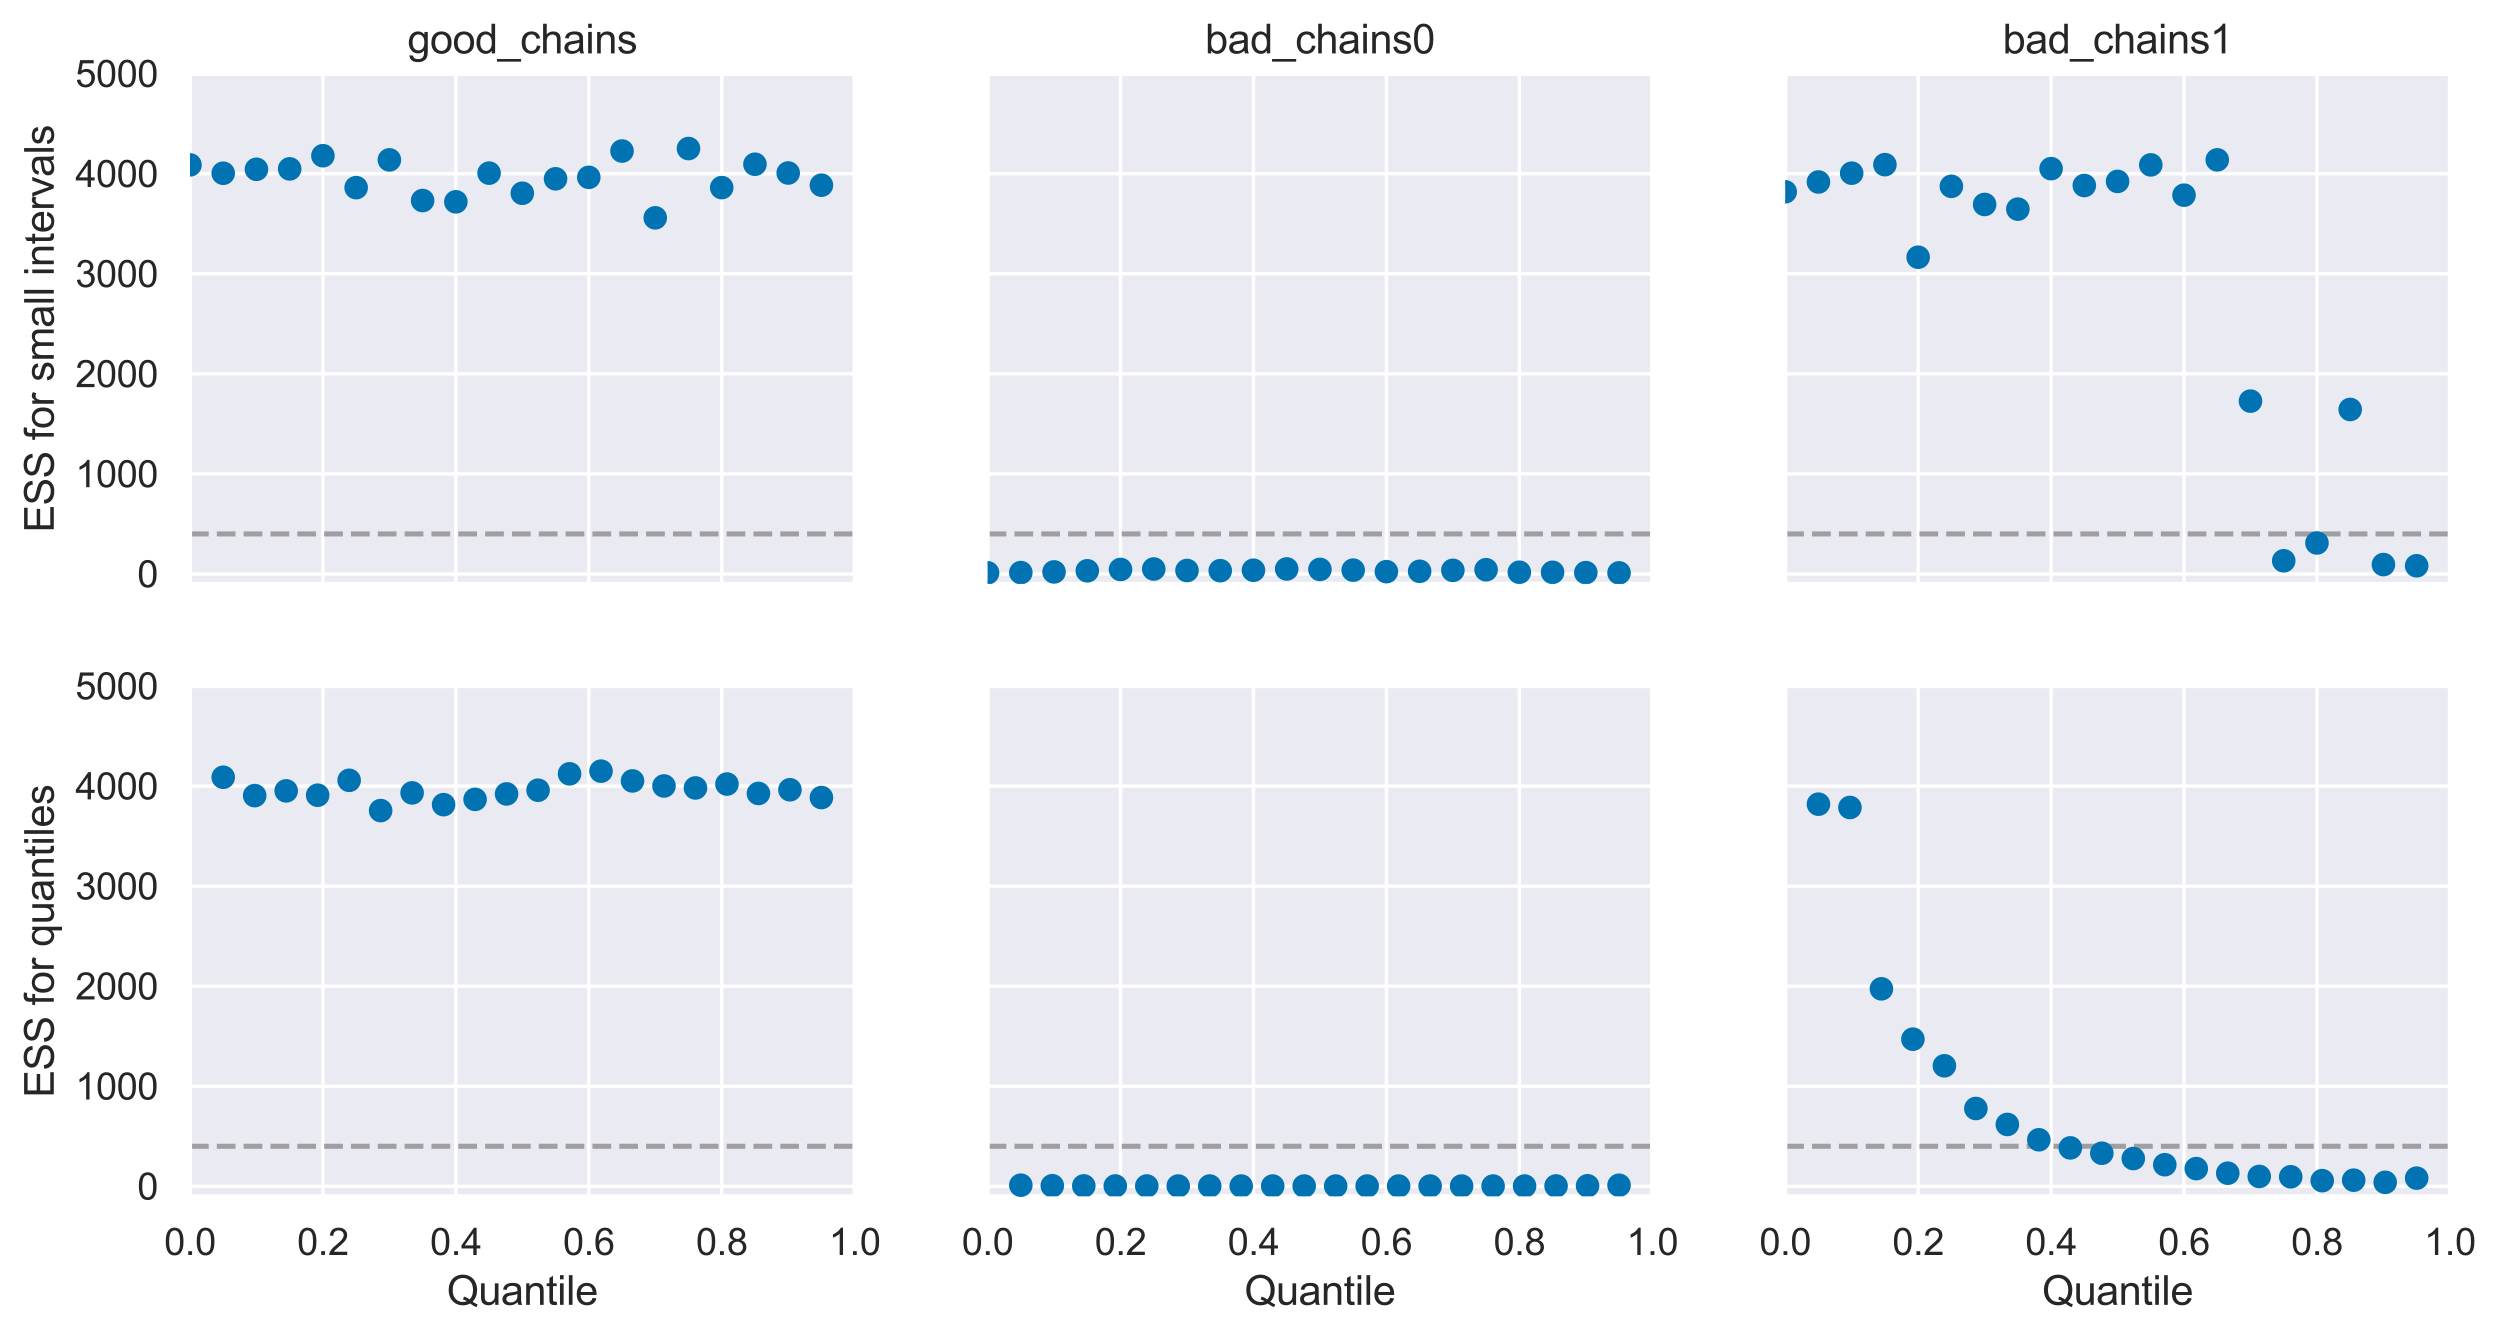<?xml version="1.0" encoding="utf-8" standalone="no"?>
<!DOCTYPE svg PUBLIC "-//W3C//DTD SVG 1.1//EN"
  "http://www.w3.org/Graphics/SVG/1.1/DTD/svg11.dtd">
<svg xmlns:xlink="http://www.w3.org/1999/xlink" width="740.734pt" height="396.199pt" viewBox="0 0 740.734 396.199" xmlns="http://www.w3.org/2000/svg" version="1.1">
 <defs>
  <style type="text/css">*{stroke-linejoin: round; stroke-linecap: butt}</style>
 </defs>
 <g id="figure_1">
  <g id="patch_1">
   <path d="M 0 396.199 
L 740.734 396.199 
L 740.734 0 
L 0 0 
z
" style="fill: #ffffff"/>
  </g>
  <g id="axes_1">
   <g id="patch_2">
    <path d="M 56.289 173.025 
L 253.23 173.025 
L 253.23 21.825 
L 56.289 21.825 
z
" style="fill: #eaeaf2"/>
   </g>
   <g id="matplotlib.axis_1">
    <g id="xtick_1">
     <g id="line2d_1">
      <path d="M 56.289 173.025 
L 56.289 21.825 
" clip-path="url(#pee6f003358)" style="fill: none; stroke: #ffffff; stroke-linecap: round"/>
     </g>
    </g>
    <g id="xtick_2">
     <g id="line2d_2">
      <path d="M 95.677 173.025 
L 95.677 21.825 
" clip-path="url(#pee6f003358)" style="fill: none; stroke: #ffffff; stroke-linecap: round"/>
     </g>
    </g>
    <g id="xtick_3">
     <g id="line2d_3">
      <path d="M 135.065 173.025 
L 135.065 21.825 
" clip-path="url(#pee6f003358)" style="fill: none; stroke: #ffffff; stroke-linecap: round"/>
     </g>
    </g>
    <g id="xtick_4">
     <g id="line2d_4">
      <path d="M 174.453 173.025 
L 174.453 21.825 
" clip-path="url(#pee6f003358)" style="fill: none; stroke: #ffffff; stroke-linecap: round"/>
     </g>
    </g>
    <g id="xtick_5">
     <g id="line2d_5">
      <path d="M 213.842 173.025 
L 213.842 21.825 
" clip-path="url(#pee6f003358)" style="fill: none; stroke: #ffffff; stroke-linecap: round"/>
     </g>
    </g>
    <g id="xtick_6">
     <g id="line2d_6">
      <path d="M 253.23 173.025 
L 253.23 21.825 
" clip-path="url(#pee6f003358)" style="fill: none; stroke: #ffffff; stroke-linecap: round"/>
     </g>
    </g>
   </g>
   <g id="matplotlib.axis_2">
    <g id="ytick_1">
     <g id="line2d_7">
      <path d="M 56.289 170.06 
L 253.23 170.06 
" clip-path="url(#pee6f003358)" style="fill: none; stroke: #ffffff; stroke-linecap: round"/>
     </g>
     <g id="text_1">
      <!-- 0 -->
      <g style="fill: #262626" transform="translate(40.672 173.997) scale(0.11 -0.11)">
       <defs>
        <path id="ArialMT-30" d="M 266 2259 
Q 266 3072 433 3567 
Q 600 4063 929 4331 
Q 1259 4600 1759 4600 
Q 2128 4600 2406 4451 
Q 2684 4303 2865 4023 
Q 3047 3744 3150 3342 
Q 3253 2941 3253 2259 
Q 3253 1453 3087 958 
Q 2922 463 2592 192 
Q 2263 -78 1759 -78 
Q 1097 -78 719 397 
Q 266 969 266 2259 
z
M 844 2259 
Q 844 1131 1108 757 
Q 1372 384 1759 384 
Q 2147 384 2411 759 
Q 2675 1134 2675 2259 
Q 2675 3391 2411 3762 
Q 2147 4134 1753 4134 
Q 1366 4134 1134 3806 
Q 844 3388 844 2259 
z
" transform="scale(0.016)"/>
       </defs>
       <use xlink:href="#ArialMT-30"/>
      </g>
     </g>
    </g>
    <g id="ytick_2">
     <g id="line2d_8">
      <path d="M 56.289 140.413 
L 253.23 140.413 
" clip-path="url(#pee6f003358)" style="fill: none; stroke: #ffffff; stroke-linecap: round"/>
     </g>
     <g id="text_2">
      <!-- 1000 -->
      <g style="fill: #262626" transform="translate(22.321 144.35) scale(0.11 -0.11)">
       <defs>
        <path id="ArialMT-31" d="M 2384 0 
L 1822 0 
L 1822 3584 
Q 1619 3391 1289 3197 
Q 959 3003 697 2906 
L 697 3450 
Q 1169 3672 1522 3987 
Q 1875 4303 2022 4600 
L 2384 4600 
L 2384 0 
z
" transform="scale(0.016)"/>
       </defs>
       <use xlink:href="#ArialMT-31"/>
       <use xlink:href="#ArialMT-30" x="55.615"/>
       <use xlink:href="#ArialMT-30" x="111.23"/>
       <use xlink:href="#ArialMT-30" x="166.846"/>
      </g>
     </g>
    </g>
    <g id="ytick_3">
     <g id="line2d_9">
      <path d="M 56.289 110.766 
L 253.23 110.766 
" clip-path="url(#pee6f003358)" style="fill: none; stroke: #ffffff; stroke-linecap: round"/>
     </g>
     <g id="text_3">
      <!-- 2000 -->
      <g style="fill: #262626" transform="translate(22.321 114.703) scale(0.11 -0.11)">
       <defs>
        <path id="ArialMT-32" d="M 3222 541 
L 3222 0 
L 194 0 
Q 188 203 259 391 
Q 375 700 629 1000 
Q 884 1300 1366 1694 
Q 2113 2306 2375 2664 
Q 2638 3022 2638 3341 
Q 2638 3675 2398 3904 
Q 2159 4134 1775 4134 
Q 1369 4134 1125 3890 
Q 881 3647 878 3216 
L 300 3275 
Q 359 3922 746 4261 
Q 1134 4600 1788 4600 
Q 2447 4600 2831 4234 
Q 3216 3869 3216 3328 
Q 3216 3053 3103 2787 
Q 2991 2522 2730 2228 
Q 2469 1934 1863 1422 
Q 1356 997 1212 845 
Q 1069 694 975 541 
L 3222 541 
z
" transform="scale(0.016)"/>
       </defs>
       <use xlink:href="#ArialMT-32"/>
       <use xlink:href="#ArialMT-30" x="55.615"/>
       <use xlink:href="#ArialMT-30" x="111.23"/>
       <use xlink:href="#ArialMT-30" x="166.846"/>
      </g>
     </g>
    </g>
    <g id="ytick_4">
     <g id="line2d_10">
      <path d="M 56.289 81.119 
L 253.23 81.119 
" clip-path="url(#pee6f003358)" style="fill: none; stroke: #ffffff; stroke-linecap: round"/>
     </g>
     <g id="text_4">
      <!-- 3000 -->
      <g style="fill: #262626" transform="translate(22.321 85.056) scale(0.11 -0.11)">
       <defs>
        <path id="ArialMT-33" d="M 269 1209 
L 831 1284 
Q 928 806 1161 595 
Q 1394 384 1728 384 
Q 2125 384 2398 659 
Q 2672 934 2672 1341 
Q 2672 1728 2419 1979 
Q 2166 2231 1775 2231 
Q 1616 2231 1378 2169 
L 1441 2663 
Q 1497 2656 1531 2656 
Q 1891 2656 2178 2843 
Q 2466 3031 2466 3422 
Q 2466 3731 2256 3934 
Q 2047 4138 1716 4138 
Q 1388 4138 1169 3931 
Q 950 3725 888 3313 
L 325 3413 
Q 428 3978 793 4289 
Q 1159 4600 1703 4600 
Q 2078 4600 2393 4439 
Q 2709 4278 2876 4000 
Q 3044 3722 3044 3409 
Q 3044 3113 2884 2869 
Q 2725 2625 2413 2481 
Q 2819 2388 3044 2092 
Q 3269 1797 3269 1353 
Q 3269 753 2831 336 
Q 2394 -81 1725 -81 
Q 1122 -81 723 278 
Q 325 638 269 1209 
z
" transform="scale(0.016)"/>
       </defs>
       <use xlink:href="#ArialMT-33"/>
       <use xlink:href="#ArialMT-30" x="55.615"/>
       <use xlink:href="#ArialMT-30" x="111.23"/>
       <use xlink:href="#ArialMT-30" x="166.846"/>
      </g>
     </g>
    </g>
    <g id="ytick_5">
     <g id="line2d_11">
      <path d="M 56.289 51.472 
L 253.23 51.472 
" clip-path="url(#pee6f003358)" style="fill: none; stroke: #ffffff; stroke-linecap: round"/>
     </g>
     <g id="text_5">
      <!-- 4000 -->
      <g style="fill: #262626" transform="translate(22.321 55.409) scale(0.11 -0.11)">
       <defs>
        <path id="ArialMT-34" d="M 2069 0 
L 2069 1097 
L 81 1097 
L 81 1613 
L 2172 4581 
L 2631 4581 
L 2631 1613 
L 3250 1613 
L 3250 1097 
L 2631 1097 
L 2631 0 
L 2069 0 
z
M 2069 1613 
L 2069 3678 
L 634 1613 
L 2069 1613 
z
" transform="scale(0.016)"/>
       </defs>
       <use xlink:href="#ArialMT-34"/>
       <use xlink:href="#ArialMT-30" x="55.615"/>
       <use xlink:href="#ArialMT-30" x="111.23"/>
       <use xlink:href="#ArialMT-30" x="166.846"/>
      </g>
     </g>
    </g>
    <g id="ytick_6">
     <g id="line2d_12">
      <path d="M 56.289 21.825 
L 253.23 21.825 
" clip-path="url(#pee6f003358)" style="fill: none; stroke: #ffffff; stroke-linecap: round"/>
     </g>
     <g id="text_6">
      <!-- 5000 -->
      <g style="fill: #262626" transform="translate(22.321 25.762) scale(0.11 -0.11)">
       <defs>
        <path id="ArialMT-35" d="M 266 1200 
L 856 1250 
Q 922 819 1161 601 
Q 1400 384 1738 384 
Q 2144 384 2425 690 
Q 2706 997 2706 1503 
Q 2706 1984 2436 2262 
Q 2166 2541 1728 2541 
Q 1456 2541 1237 2417 
Q 1019 2294 894 2097 
L 366 2166 
L 809 4519 
L 3088 4519 
L 3088 3981 
L 1259 3981 
L 1013 2750 
Q 1425 3038 1878 3038 
Q 2478 3038 2890 2622 
Q 3303 2206 3303 1553 
Q 3303 931 2941 478 
Q 2500 -78 1738 -78 
Q 1113 -78 717 272 
Q 322 622 266 1200 
z
" transform="scale(0.016)"/>
       </defs>
       <use xlink:href="#ArialMT-35"/>
       <use xlink:href="#ArialMT-30" x="55.615"/>
       <use xlink:href="#ArialMT-30" x="111.23"/>
       <use xlink:href="#ArialMT-30" x="166.846"/>
      </g>
     </g>
    </g>
    <g id="text_7">
     <!-- ESS for small intervals -->
     <g style="fill: #262626" transform="translate(15.936 157.775) rotate(-90) scale(0.12 -0.12)">
      <defs>
       <path id="ArialMT-45" d="M 506 0 
L 506 4581 
L 3819 4581 
L 3819 4041 
L 1113 4041 
L 1113 2638 
L 3647 2638 
L 3647 2100 
L 1113 2100 
L 1113 541 
L 3925 541 
L 3925 0 
L 506 0 
z
" transform="scale(0.016)"/>
       <path id="ArialMT-53" d="M 288 1472 
L 859 1522 
Q 900 1178 1048 958 
Q 1197 738 1509 602 
Q 1822 466 2213 466 
Q 2559 466 2825 569 
Q 3091 672 3220 851 
Q 3350 1031 3350 1244 
Q 3350 1459 3225 1620 
Q 3100 1781 2813 1891 
Q 2628 1963 1997 2114 
Q 1366 2266 1113 2400 
Q 784 2572 623 2826 
Q 463 3081 463 3397 
Q 463 3744 659 4045 
Q 856 4347 1234 4503 
Q 1613 4659 2075 4659 
Q 2584 4659 2973 4495 
Q 3363 4331 3572 4012 
Q 3781 3694 3797 3291 
L 3216 3247 
Q 3169 3681 2898 3903 
Q 2628 4125 2100 4125 
Q 1550 4125 1298 3923 
Q 1047 3722 1047 3438 
Q 1047 3191 1225 3031 
Q 1400 2872 2139 2705 
Q 2878 2538 3153 2413 
Q 3553 2228 3743 1945 
Q 3934 1663 3934 1294 
Q 3934 928 3725 604 
Q 3516 281 3123 101 
Q 2731 -78 2241 -78 
Q 1619 -78 1198 103 
Q 778 284 539 648 
Q 300 1013 288 1472 
z
" transform="scale(0.016)"/>
       <path id="ArialMT-20" transform="scale(0.016)"/>
       <path id="ArialMT-66" d="M 556 0 
L 556 2881 
L 59 2881 
L 59 3319 
L 556 3319 
L 556 3672 
Q 556 4006 616 4169 
Q 697 4388 901 4523 
Q 1106 4659 1475 4659 
Q 1713 4659 2000 4603 
L 1916 4113 
Q 1741 4144 1584 4144 
Q 1328 4144 1222 4034 
Q 1116 3925 1116 3625 
L 1116 3319 
L 1763 3319 
L 1763 2881 
L 1116 2881 
L 1116 0 
L 556 0 
z
" transform="scale(0.016)"/>
       <path id="ArialMT-6f" d="M 213 1659 
Q 213 2581 725 3025 
Q 1153 3394 1769 3394 
Q 2453 3394 2887 2945 
Q 3322 2497 3322 1706 
Q 3322 1066 3130 698 
Q 2938 331 2570 128 
Q 2203 -75 1769 -75 
Q 1072 -75 642 372 
Q 213 819 213 1659 
z
M 791 1659 
Q 791 1022 1069 705 
Q 1347 388 1769 388 
Q 2188 388 2466 706 
Q 2744 1025 2744 1678 
Q 2744 2294 2464 2611 
Q 2184 2928 1769 2928 
Q 1347 2928 1069 2612 
Q 791 2297 791 1659 
z
" transform="scale(0.016)"/>
       <path id="ArialMT-72" d="M 416 0 
L 416 3319 
L 922 3319 
L 922 2816 
Q 1116 3169 1280 3281 
Q 1444 3394 1641 3394 
Q 1925 3394 2219 3213 
L 2025 2691 
Q 1819 2813 1613 2813 
Q 1428 2813 1281 2702 
Q 1134 2591 1072 2394 
Q 978 2094 978 1738 
L 978 0 
L 416 0 
z
" transform="scale(0.016)"/>
       <path id="ArialMT-73" d="M 197 991 
L 753 1078 
Q 800 744 1014 566 
Q 1228 388 1613 388 
Q 2000 388 2187 545 
Q 2375 703 2375 916 
Q 2375 1106 2209 1216 
Q 2094 1291 1634 1406 
Q 1016 1563 777 1677 
Q 538 1791 414 1992 
Q 291 2194 291 2438 
Q 291 2659 392 2848 
Q 494 3038 669 3163 
Q 800 3259 1026 3326 
Q 1253 3394 1513 3394 
Q 1903 3394 2198 3281 
Q 2494 3169 2634 2976 
Q 2775 2784 2828 2463 
L 2278 2388 
Q 2241 2644 2061 2787 
Q 1881 2931 1553 2931 
Q 1166 2931 1000 2803 
Q 834 2675 834 2503 
Q 834 2394 903 2306 
Q 972 2216 1119 2156 
Q 1203 2125 1616 2013 
Q 2213 1853 2448 1751 
Q 2684 1650 2818 1456 
Q 2953 1263 2953 975 
Q 2953 694 2789 445 
Q 2625 197 2315 61 
Q 2006 -75 1616 -75 
Q 969 -75 630 194 
Q 291 463 197 991 
z
" transform="scale(0.016)"/>
       <path id="ArialMT-6d" d="M 422 0 
L 422 3319 
L 925 3319 
L 925 2853 
Q 1081 3097 1340 3245 
Q 1600 3394 1931 3394 
Q 2300 3394 2536 3241 
Q 2772 3088 2869 2813 
Q 3263 3394 3894 3394 
Q 4388 3394 4653 3120 
Q 4919 2847 4919 2278 
L 4919 0 
L 4359 0 
L 4359 2091 
Q 4359 2428 4304 2576 
Q 4250 2725 4106 2815 
Q 3963 2906 3769 2906 
Q 3419 2906 3187 2673 
Q 2956 2441 2956 1928 
L 2956 0 
L 2394 0 
L 2394 2156 
Q 2394 2531 2256 2718 
Q 2119 2906 1806 2906 
Q 1569 2906 1367 2781 
Q 1166 2656 1075 2415 
Q 984 2175 984 1722 
L 984 0 
L 422 0 
z
" transform="scale(0.016)"/>
       <path id="ArialMT-61" d="M 2588 409 
Q 2275 144 1986 34 
Q 1697 -75 1366 -75 
Q 819 -75 525 192 
Q 231 459 231 875 
Q 231 1119 342 1320 
Q 453 1522 633 1644 
Q 813 1766 1038 1828 
Q 1203 1872 1538 1913 
Q 2219 1994 2541 2106 
Q 2544 2222 2544 2253 
Q 2544 2597 2384 2738 
Q 2169 2928 1744 2928 
Q 1347 2928 1158 2789 
Q 969 2650 878 2297 
L 328 2372 
Q 403 2725 575 2942 
Q 747 3159 1072 3276 
Q 1397 3394 1825 3394 
Q 2250 3394 2515 3294 
Q 2781 3194 2906 3042 
Q 3031 2891 3081 2659 
Q 3109 2516 3109 2141 
L 3109 1391 
Q 3109 606 3145 398 
Q 3181 191 3288 0 
L 2700 0 
Q 2613 175 2588 409 
z
M 2541 1666 
Q 2234 1541 1622 1453 
Q 1275 1403 1131 1340 
Q 988 1278 909 1158 
Q 831 1038 831 891 
Q 831 666 1001 516 
Q 1172 366 1500 366 
Q 1825 366 2078 508 
Q 2331 650 2450 897 
Q 2541 1088 2541 1459 
L 2541 1666 
z
" transform="scale(0.016)"/>
       <path id="ArialMT-6c" d="M 409 0 
L 409 4581 
L 972 4581 
L 972 0 
L 409 0 
z
" transform="scale(0.016)"/>
       <path id="ArialMT-69" d="M 425 3934 
L 425 4581 
L 988 4581 
L 988 3934 
L 425 3934 
z
M 425 0 
L 425 3319 
L 988 3319 
L 988 0 
L 425 0 
z
" transform="scale(0.016)"/>
       <path id="ArialMT-6e" d="M 422 0 
L 422 3319 
L 928 3319 
L 928 2847 
Q 1294 3394 1984 3394 
Q 2284 3394 2536 3286 
Q 2788 3178 2913 3003 
Q 3038 2828 3088 2588 
Q 3119 2431 3119 2041 
L 3119 0 
L 2556 0 
L 2556 2019 
Q 2556 2363 2490 2533 
Q 2425 2703 2258 2804 
Q 2091 2906 1866 2906 
Q 1506 2906 1245 2678 
Q 984 2450 984 1813 
L 984 0 
L 422 0 
z
" transform="scale(0.016)"/>
       <path id="ArialMT-74" d="M 1650 503 
L 1731 6 
Q 1494 -44 1306 -44 
Q 1000 -44 831 53 
Q 663 150 594 308 
Q 525 466 525 972 
L 525 2881 
L 113 2881 
L 113 3319 
L 525 3319 
L 525 4141 
L 1084 4478 
L 1084 3319 
L 1650 3319 
L 1650 2881 
L 1084 2881 
L 1084 941 
Q 1084 700 1114 631 
Q 1144 563 1211 522 
Q 1278 481 1403 481 
Q 1497 481 1650 503 
z
" transform="scale(0.016)"/>
       <path id="ArialMT-65" d="M 2694 1069 
L 3275 997 
Q 3138 488 2766 206 
Q 2394 -75 1816 -75 
Q 1088 -75 661 373 
Q 234 822 234 1631 
Q 234 2469 665 2931 
Q 1097 3394 1784 3394 
Q 2450 3394 2872 2941 
Q 3294 2488 3294 1666 
Q 3294 1616 3291 1516 
L 816 1516 
Q 847 969 1125 678 
Q 1403 388 1819 388 
Q 2128 388 2347 550 
Q 2566 713 2694 1069 
z
M 847 1978 
L 2700 1978 
Q 2663 2397 2488 2606 
Q 2219 2931 1791 2931 
Q 1403 2931 1139 2672 
Q 875 2413 847 1978 
z
" transform="scale(0.016)"/>
       <path id="ArialMT-76" d="M 1344 0 
L 81 3319 
L 675 3319 
L 1388 1331 
Q 1503 1009 1600 663 
Q 1675 925 1809 1294 
L 2547 3319 
L 3125 3319 
L 1869 0 
L 1344 0 
z
" transform="scale(0.016)"/>
      </defs>
      <use xlink:href="#ArialMT-45"/>
      <use xlink:href="#ArialMT-53" x="66.699"/>
      <use xlink:href="#ArialMT-53" x="133.398"/>
      <use xlink:href="#ArialMT-20" x="200.098"/>
      <use xlink:href="#ArialMT-66" x="227.881"/>
      <use xlink:href="#ArialMT-6f" x="255.664"/>
      <use xlink:href="#ArialMT-72" x="311.279"/>
      <use xlink:href="#ArialMT-20" x="344.58"/>
      <use xlink:href="#ArialMT-73" x="372.363"/>
      <use xlink:href="#ArialMT-6d" x="422.363"/>
      <use xlink:href="#ArialMT-61" x="505.664"/>
      <use xlink:href="#ArialMT-6c" x="561.279"/>
      <use xlink:href="#ArialMT-6c" x="583.496"/>
      <use xlink:href="#ArialMT-20" x="605.713"/>
      <use xlink:href="#ArialMT-69" x="633.496"/>
      <use xlink:href="#ArialMT-6e" x="655.713"/>
      <use xlink:href="#ArialMT-74" x="711.328"/>
      <use xlink:href="#ArialMT-65" x="739.111"/>
      <use xlink:href="#ArialMT-72" x="794.727"/>
      <use xlink:href="#ArialMT-76" x="828.027"/>
      <use xlink:href="#ArialMT-61" x="878.027"/>
      <use xlink:href="#ArialMT-6c" x="933.643"/>
      <use xlink:href="#ArialMT-73" x="955.859"/>
     </g>
    </g>
   </g>
   <g id="line2d_13">
    <path d="M 56.289 158.201 
L 253.23 158.201 
" clip-path="url(#pee6f003358)" style="fill: none; stroke-dasharray: 5.55,2.4; stroke-dashoffset: 0; stroke: #808080; stroke-opacity: 0.7; stroke-width: 1.5"/>
   </g>
   <g id="patch_3">
    <path d="M 56.289 173.025 
L 56.289 21.825 
" style="fill: none; stroke: #ffffff; stroke-width: 1.25; stroke-linejoin: miter; stroke-linecap: square"/>
   </g>
   <g id="patch_4">
    <path d="M 253.23 173.025 
L 253.23 21.825 
" style="fill: none; stroke: #ffffff; stroke-width: 1.25; stroke-linejoin: miter; stroke-linecap: square"/>
   </g>
   <g id="patch_5">
    <path d="M 56.289 173.025 
L 253.23 173.025 
" style="fill: none; stroke: #ffffff; stroke-width: 1.25; stroke-linejoin: miter; stroke-linecap: square"/>
   </g>
   <g id="patch_6">
    <path d="M 56.289 21.825 
L 253.23 21.825 
" style="fill: none; stroke: #ffffff; stroke-width: 1.25; stroke-linejoin: miter; stroke-linecap: square"/>
   </g>
   <g id="line2d_14">
    <defs>
     <path id="maf8d2dc21e" d="M 0 3 
C 0.796 3 1.559 2.684 2.121 2.121 
C 2.684 1.559 3 0.796 3 0 
C 3 -0.796 2.684 -1.559 2.121 -2.121 
C 1.559 -2.684 0.796 -3 0 -3 
C -0.796 -3 -1.559 -2.684 -2.121 -2.121 
C -2.684 -1.559 -3 -0.796 -3 0 
C -3 0.796 -2.684 1.559 -2.121 2.121 
C -1.559 2.684 -0.796 3 0 3 
z
" style="stroke: #0173b2"/>
    </defs>
    <g clip-path="url(#pee6f003358)">
     <use xlink:href="#maf8d2dc21e" x="56.289" y="48.858" style="fill: #0173b2; stroke: #0173b2"/>
     <use xlink:href="#maf8d2dc21e" x="66.136" y="51.332" style="fill: #0173b2; stroke: #0173b2"/>
     <use xlink:href="#maf8d2dc21e" x="75.983" y="50.161" style="fill: #0173b2; stroke: #0173b2"/>
     <use xlink:href="#maf8d2dc21e" x="85.83" y="50.037" style="fill: #0173b2; stroke: #0173b2"/>
     <use xlink:href="#maf8d2dc21e" x="95.677" y="46.138" style="fill: #0173b2; stroke: #0173b2"/>
     <use xlink:href="#maf8d2dc21e" x="105.524" y="55.598" style="fill: #0173b2; stroke: #0173b2"/>
     <use xlink:href="#maf8d2dc21e" x="115.371" y="47.366" style="fill: #0173b2; stroke: #0173b2"/>
     <use xlink:href="#maf8d2dc21e" x="125.218" y="59.418" style="fill: #0173b2; stroke: #0173b2"/>
     <use xlink:href="#maf8d2dc21e" x="135.065" y="59.796" style="fill: #0173b2; stroke: #0173b2"/>
     <use xlink:href="#maf8d2dc21e" x="144.912" y="51.299" style="fill: #0173b2; stroke: #0173b2"/>
     <use xlink:href="#maf8d2dc21e" x="154.759" y="57.257" style="fill: #0173b2; stroke: #0173b2"/>
     <use xlink:href="#maf8d2dc21e" x="164.606" y="52.978" style="fill: #0173b2; stroke: #0173b2"/>
     <use xlink:href="#maf8d2dc21e" x="174.453" y="52.543" style="fill: #0173b2; stroke: #0173b2"/>
     <use xlink:href="#maf8d2dc21e" x="184.301" y="44.749" style="fill: #0173b2; stroke: #0173b2"/>
     <use xlink:href="#maf8d2dc21e" x="194.148" y="64.54" style="fill: #0173b2; stroke: #0173b2"/>
     <use xlink:href="#maf8d2dc21e" x="203.995" y="44.014" style="fill: #0173b2; stroke: #0173b2"/>
     <use xlink:href="#maf8d2dc21e" x="213.842" y="55.589" style="fill: #0173b2; stroke: #0173b2"/>
     <use xlink:href="#maf8d2dc21e" x="223.689" y="48.667" style="fill: #0173b2; stroke: #0173b2"/>
     <use xlink:href="#maf8d2dc21e" x="233.536" y="51.259" style="fill: #0173b2; stroke: #0173b2"/>
     <use xlink:href="#maf8d2dc21e" x="243.383" y="54.872" style="fill: #0173b2; stroke: #0173b2"/>
    </g>
   </g>
   <g id="text_8">
    <!-- good_chains -->
    <g style="fill: #262626" transform="translate(120.734 15.825) scale(0.12 -0.12)">
     <defs>
      <path id="ArialMT-67" d="M 319 -275 
L 866 -356 
Q 900 -609 1056 -725 
Q 1266 -881 1628 -881 
Q 2019 -881 2231 -725 
Q 2444 -569 2519 -288 
Q 2563 -116 2559 434 
Q 2191 0 1641 0 
Q 956 0 581 494 
Q 206 988 206 1678 
Q 206 2153 378 2554 
Q 550 2956 876 3175 
Q 1203 3394 1644 3394 
Q 2231 3394 2613 2919 
L 2613 3319 
L 3131 3319 
L 3131 450 
Q 3131 -325 2973 -648 
Q 2816 -972 2473 -1159 
Q 2131 -1347 1631 -1347 
Q 1038 -1347 672 -1080 
Q 306 -813 319 -275 
z
M 784 1719 
Q 784 1066 1043 766 
Q 1303 466 1694 466 
Q 2081 466 2343 764 
Q 2606 1063 2606 1700 
Q 2606 2309 2336 2618 
Q 2066 2928 1684 2928 
Q 1309 2928 1046 2623 
Q 784 2319 784 1719 
z
" transform="scale(0.016)"/>
      <path id="ArialMT-64" d="M 2575 0 
L 2575 419 
Q 2259 -75 1647 -75 
Q 1250 -75 917 144 
Q 584 363 401 755 
Q 219 1147 219 1656 
Q 219 2153 384 2558 
Q 550 2963 881 3178 
Q 1213 3394 1622 3394 
Q 1922 3394 2156 3267 
Q 2391 3141 2538 2938 
L 2538 4581 
L 3097 4581 
L 3097 0 
L 2575 0 
z
M 797 1656 
Q 797 1019 1065 703 
Q 1334 388 1700 388 
Q 2069 388 2326 689 
Q 2584 991 2584 1609 
Q 2584 2291 2321 2609 
Q 2059 2928 1675 2928 
Q 1300 2928 1048 2622 
Q 797 2316 797 1656 
z
" transform="scale(0.016)"/>
      <path id="ArialMT-5f" d="M -97 -1272 
L -97 -866 
L 3631 -866 
L 3631 -1272 
L -97 -1272 
z
" transform="scale(0.016)"/>
      <path id="ArialMT-63" d="M 2588 1216 
L 3141 1144 
Q 3050 572 2676 248 
Q 2303 -75 1759 -75 
Q 1078 -75 664 370 
Q 250 816 250 1647 
Q 250 2184 428 2587 
Q 606 2991 970 3192 
Q 1334 3394 1763 3394 
Q 2303 3394 2647 3120 
Q 2991 2847 3088 2344 
L 2541 2259 
Q 2463 2594 2264 2762 
Q 2066 2931 1784 2931 
Q 1359 2931 1093 2626 
Q 828 2322 828 1663 
Q 828 994 1084 691 
Q 1341 388 1753 388 
Q 2084 388 2306 591 
Q 2528 794 2588 1216 
z
" transform="scale(0.016)"/>
      <path id="ArialMT-68" d="M 422 0 
L 422 4581 
L 984 4581 
L 984 2938 
Q 1378 3394 1978 3394 
Q 2347 3394 2619 3248 
Q 2891 3103 3008 2847 
Q 3125 2591 3125 2103 
L 3125 0 
L 2563 0 
L 2563 2103 
Q 2563 2525 2380 2717 
Q 2197 2909 1863 2909 
Q 1613 2909 1392 2779 
Q 1172 2650 1078 2428 
Q 984 2206 984 1816 
L 984 0 
L 422 0 
z
" transform="scale(0.016)"/>
     </defs>
     <use xlink:href="#ArialMT-67"/>
     <use xlink:href="#ArialMT-6f" x="55.615"/>
     <use xlink:href="#ArialMT-6f" x="111.23"/>
     <use xlink:href="#ArialMT-64" x="166.846"/>
     <use xlink:href="#ArialMT-5f" x="222.461"/>
     <use xlink:href="#ArialMT-63" x="278.076"/>
     <use xlink:href="#ArialMT-68" x="328.076"/>
     <use xlink:href="#ArialMT-61" x="383.691"/>
     <use xlink:href="#ArialMT-69" x="439.307"/>
     <use xlink:href="#ArialMT-6e" x="461.523"/>
     <use xlink:href="#ArialMT-73" x="517.139"/>
    </g>
   </g>
  </g>
  <g id="axes_2">
   <g id="patch_7">
    <path d="M 292.618 173.025 
L 489.559 173.025 
L 489.559 21.825 
L 292.618 21.825 
z
" style="fill: #eaeaf2"/>
   </g>
   <g id="matplotlib.axis_3">
    <g id="xtick_7">
     <g id="line2d_15">
      <path d="M 292.618 173.025 
L 292.618 21.825 
" clip-path="url(#p7ca7ca4402)" style="fill: none; stroke: #ffffff; stroke-linecap: round"/>
     </g>
    </g>
    <g id="xtick_8">
     <g id="line2d_16">
      <path d="M 332.006 173.025 
L 332.006 21.825 
" clip-path="url(#p7ca7ca4402)" style="fill: none; stroke: #ffffff; stroke-linecap: round"/>
     </g>
    </g>
    <g id="xtick_9">
     <g id="line2d_17">
      <path d="M 371.395 173.025 
L 371.395 21.825 
" clip-path="url(#p7ca7ca4402)" style="fill: none; stroke: #ffffff; stroke-linecap: round"/>
     </g>
    </g>
    <g id="xtick_10">
     <g id="line2d_18">
      <path d="M 410.783 173.025 
L 410.783 21.825 
" clip-path="url(#p7ca7ca4402)" style="fill: none; stroke: #ffffff; stroke-linecap: round"/>
     </g>
    </g>
    <g id="xtick_11">
     <g id="line2d_19">
      <path d="M 450.171 173.025 
L 450.171 21.825 
" clip-path="url(#p7ca7ca4402)" style="fill: none; stroke: #ffffff; stroke-linecap: round"/>
     </g>
    </g>
    <g id="xtick_12">
     <g id="line2d_20">
      <path d="M 489.559 173.025 
L 489.559 21.825 
" clip-path="url(#p7ca7ca4402)" style="fill: none; stroke: #ffffff; stroke-linecap: round"/>
     </g>
    </g>
   </g>
   <g id="matplotlib.axis_4">
    <g id="ytick_7">
     <g id="line2d_21">
      <path d="M 292.618 170.06 
L 489.559 170.06 
" clip-path="url(#p7ca7ca4402)" style="fill: none; stroke: #ffffff; stroke-linecap: round"/>
     </g>
    </g>
    <g id="ytick_8">
     <g id="line2d_22">
      <path d="M 292.618 140.413 
L 489.559 140.413 
" clip-path="url(#p7ca7ca4402)" style="fill: none; stroke: #ffffff; stroke-linecap: round"/>
     </g>
    </g>
    <g id="ytick_9">
     <g id="line2d_23">
      <path d="M 292.618 110.766 
L 489.559 110.766 
" clip-path="url(#p7ca7ca4402)" style="fill: none; stroke: #ffffff; stroke-linecap: round"/>
     </g>
    </g>
    <g id="ytick_10">
     <g id="line2d_24">
      <path d="M 292.618 81.119 
L 489.559 81.119 
" clip-path="url(#p7ca7ca4402)" style="fill: none; stroke: #ffffff; stroke-linecap: round"/>
     </g>
    </g>
    <g id="ytick_11">
     <g id="line2d_25">
      <path d="M 292.618 51.472 
L 489.559 51.472 
" clip-path="url(#p7ca7ca4402)" style="fill: none; stroke: #ffffff; stroke-linecap: round"/>
     </g>
    </g>
    <g id="ytick_12">
     <g id="line2d_26">
      <path d="M 292.618 21.825 
L 489.559 21.825 
" clip-path="url(#p7ca7ca4402)" style="fill: none; stroke: #ffffff; stroke-linecap: round"/>
     </g>
    </g>
   </g>
   <g id="line2d_27">
    <path d="M 292.618 158.201 
L 489.559 158.201 
" clip-path="url(#p7ca7ca4402)" style="fill: none; stroke-dasharray: 5.55,2.4; stroke-dashoffset: 0; stroke: #808080; stroke-opacity: 0.7; stroke-width: 1.5"/>
   </g>
   <g id="patch_8">
    <path d="M 292.618 173.025 
L 292.618 21.825 
" style="fill: none; stroke: #ffffff; stroke-width: 1.25; stroke-linejoin: miter; stroke-linecap: square"/>
   </g>
   <g id="patch_9">
    <path d="M 489.559 173.025 
L 489.559 21.825 
" style="fill: none; stroke: #ffffff; stroke-width: 1.25; stroke-linejoin: miter; stroke-linecap: square"/>
   </g>
   <g id="patch_10">
    <path d="M 292.618 173.025 
L 489.559 173.025 
" style="fill: none; stroke: #ffffff; stroke-width: 1.25; stroke-linejoin: miter; stroke-linecap: square"/>
   </g>
   <g id="patch_11">
    <path d="M 292.618 21.825 
L 489.559 21.825 
" style="fill: none; stroke: #ffffff; stroke-width: 1.25; stroke-linejoin: miter; stroke-linecap: square"/>
   </g>
   <g id="line2d_28">
    <g clip-path="url(#p7ca7ca4402)">
     <use xlink:href="#maf8d2dc21e" x="292.618" y="169.721" style="fill: #0173b2; stroke: #0173b2"/>
     <use xlink:href="#maf8d2dc21e" x="302.465" y="169.65" style="fill: #0173b2; stroke: #0173b2"/>
     <use xlink:href="#maf8d2dc21e" x="312.312" y="169.454" style="fill: #0173b2; stroke: #0173b2"/>
     <use xlink:href="#maf8d2dc21e" x="322.159" y="169.121" style="fill: #0173b2; stroke: #0173b2"/>
     <use xlink:href="#maf8d2dc21e" x="332.006" y="168.73" style="fill: #0173b2; stroke: #0173b2"/>
     <use xlink:href="#maf8d2dc21e" x="341.853" y="168.593" style="fill: #0173b2; stroke: #0173b2"/>
     <use xlink:href="#maf8d2dc21e" x="351.701" y="169.037" style="fill: #0173b2; stroke: #0173b2"/>
     <use xlink:href="#maf8d2dc21e" x="361.548" y="169.086" style="fill: #0173b2; stroke: #0173b2"/>
     <use xlink:href="#maf8d2dc21e" x="371.395" y="168.959" style="fill: #0173b2; stroke: #0173b2"/>
     <use xlink:href="#maf8d2dc21e" x="381.242" y="168.579" style="fill: #0173b2; stroke: #0173b2"/>
     <use xlink:href="#maf8d2dc21e" x="391.089" y="168.717" style="fill: #0173b2; stroke: #0173b2"/>
     <use xlink:href="#maf8d2dc21e" x="400.936" y="168.929" style="fill: #0173b2; stroke: #0173b2"/>
     <use xlink:href="#maf8d2dc21e" x="410.783" y="169.373" style="fill: #0173b2; stroke: #0173b2"/>
     <use xlink:href="#maf8d2dc21e" x="420.63" y="169.266" style="fill: #0173b2; stroke: #0173b2"/>
     <use xlink:href="#maf8d2dc21e" x="430.477" y="168.988" style="fill: #0173b2; stroke: #0173b2"/>
     <use xlink:href="#maf8d2dc21e" x="440.324" y="168.806" style="fill: #0173b2; stroke: #0173b2"/>
     <use xlink:href="#maf8d2dc21e" x="450.171" y="169.55" style="fill: #0173b2; stroke: #0173b2"/>
     <use xlink:href="#maf8d2dc21e" x="460.018" y="169.573" style="fill: #0173b2; stroke: #0173b2"/>
     <use xlink:href="#maf8d2dc21e" x="469.865" y="169.662" style="fill: #0173b2; stroke: #0173b2"/>
     <use xlink:href="#maf8d2dc21e" x="479.712" y="169.742" style="fill: #0173b2; stroke: #0173b2"/>
    </g>
   </g>
   <g id="text_9">
    <!-- bad_chains0 -->
    <g style="fill: #262626" transform="translate(357.063 15.825) scale(0.12 -0.12)">
     <defs>
      <path id="ArialMT-62" d="M 941 0 
L 419 0 
L 419 4581 
L 981 4581 
L 981 2947 
Q 1338 3394 1891 3394 
Q 2197 3394 2470 3270 
Q 2744 3147 2920 2923 
Q 3097 2700 3197 2384 
Q 3297 2069 3297 1709 
Q 3297 856 2875 390 
Q 2453 -75 1863 -75 
Q 1275 -75 941 416 
L 941 0 
z
M 934 1684 
Q 934 1088 1097 822 
Q 1363 388 1816 388 
Q 2184 388 2453 708 
Q 2722 1028 2722 1663 
Q 2722 2313 2464 2622 
Q 2206 2931 1841 2931 
Q 1472 2931 1203 2611 
Q 934 2291 934 1684 
z
" transform="scale(0.016)"/>
     </defs>
     <use xlink:href="#ArialMT-62"/>
     <use xlink:href="#ArialMT-61" x="55.615"/>
     <use xlink:href="#ArialMT-64" x="111.23"/>
     <use xlink:href="#ArialMT-5f" x="166.846"/>
     <use xlink:href="#ArialMT-63" x="222.461"/>
     <use xlink:href="#ArialMT-68" x="272.461"/>
     <use xlink:href="#ArialMT-61" x="328.076"/>
     <use xlink:href="#ArialMT-69" x="383.691"/>
     <use xlink:href="#ArialMT-6e" x="405.908"/>
     <use xlink:href="#ArialMT-73" x="461.523"/>
     <use xlink:href="#ArialMT-30" x="511.523"/>
    </g>
   </g>
  </g>
  <g id="axes_3">
   <g id="patch_12">
    <path d="M 528.948 173.025 
L 725.889 173.025 
L 725.889 21.825 
L 528.948 21.825 
z
" style="fill: #eaeaf2"/>
   </g>
   <g id="matplotlib.axis_5">
    <g id="xtick_13">
     <g id="line2d_29">
      <path d="M 528.948 173.025 
L 528.948 21.825 
" clip-path="url(#pdf9dc8a036)" style="fill: none; stroke: #ffffff; stroke-linecap: round"/>
     </g>
    </g>
    <g id="xtick_14">
     <g id="line2d_30">
      <path d="M 568.336 173.025 
L 568.336 21.825 
" clip-path="url(#pdf9dc8a036)" style="fill: none; stroke: #ffffff; stroke-linecap: round"/>
     </g>
    </g>
    <g id="xtick_15">
     <g id="line2d_31">
      <path d="M 607.724 173.025 
L 607.724 21.825 
" clip-path="url(#pdf9dc8a036)" style="fill: none; stroke: #ffffff; stroke-linecap: round"/>
     </g>
    </g>
    <g id="xtick_16">
     <g id="line2d_32">
      <path d="M 647.112 173.025 
L 647.112 21.825 
" clip-path="url(#pdf9dc8a036)" style="fill: none; stroke: #ffffff; stroke-linecap: round"/>
     </g>
    </g>
    <g id="xtick_17">
     <g id="line2d_33">
      <path d="M 686.501 173.025 
L 686.501 21.825 
" clip-path="url(#pdf9dc8a036)" style="fill: none; stroke: #ffffff; stroke-linecap: round"/>
     </g>
    </g>
    <g id="xtick_18">
     <g id="line2d_34">
      <path d="M 725.889 173.025 
L 725.889 21.825 
" clip-path="url(#pdf9dc8a036)" style="fill: none; stroke: #ffffff; stroke-linecap: round"/>
     </g>
    </g>
   </g>
   <g id="matplotlib.axis_6">
    <g id="ytick_13">
     <g id="line2d_35">
      <path d="M 528.948 170.06 
L 725.889 170.06 
" clip-path="url(#pdf9dc8a036)" style="fill: none; stroke: #ffffff; stroke-linecap: round"/>
     </g>
    </g>
    <g id="ytick_14">
     <g id="line2d_36">
      <path d="M 528.948 140.413 
L 725.889 140.413 
" clip-path="url(#pdf9dc8a036)" style="fill: none; stroke: #ffffff; stroke-linecap: round"/>
     </g>
    </g>
    <g id="ytick_15">
     <g id="line2d_37">
      <path d="M 528.948 110.766 
L 725.889 110.766 
" clip-path="url(#pdf9dc8a036)" style="fill: none; stroke: #ffffff; stroke-linecap: round"/>
     </g>
    </g>
    <g id="ytick_16">
     <g id="line2d_38">
      <path d="M 528.948 81.119 
L 725.889 81.119 
" clip-path="url(#pdf9dc8a036)" style="fill: none; stroke: #ffffff; stroke-linecap: round"/>
     </g>
    </g>
    <g id="ytick_17">
     <g id="line2d_39">
      <path d="M 528.948 51.472 
L 725.889 51.472 
" clip-path="url(#pdf9dc8a036)" style="fill: none; stroke: #ffffff; stroke-linecap: round"/>
     </g>
    </g>
    <g id="ytick_18">
     <g id="line2d_40">
      <path d="M 528.948 21.825 
L 725.889 21.825 
" clip-path="url(#pdf9dc8a036)" style="fill: none; stroke: #ffffff; stroke-linecap: round"/>
     </g>
    </g>
   </g>
   <g id="line2d_41">
    <path d="M 528.948 158.201 
L 725.889 158.201 
" clip-path="url(#pdf9dc8a036)" style="fill: none; stroke-dasharray: 5.55,2.4; stroke-dashoffset: 0; stroke: #808080; stroke-opacity: 0.7; stroke-width: 1.5"/>
   </g>
   <g id="patch_13">
    <path d="M 528.948 173.025 
L 528.948 21.825 
" style="fill: none; stroke: #ffffff; stroke-width: 1.25; stroke-linejoin: miter; stroke-linecap: square"/>
   </g>
   <g id="patch_14">
    <path d="M 725.889 173.025 
L 725.889 21.825 
" style="fill: none; stroke: #ffffff; stroke-width: 1.25; stroke-linejoin: miter; stroke-linecap: square"/>
   </g>
   <g id="patch_15">
    <path d="M 528.948 173.025 
L 725.889 173.025 
" style="fill: none; stroke: #ffffff; stroke-width: 1.25; stroke-linejoin: miter; stroke-linecap: square"/>
   </g>
   <g id="patch_16">
    <path d="M 528.948 21.825 
L 725.889 21.825 
" style="fill: none; stroke: #ffffff; stroke-width: 1.25; stroke-linejoin: miter; stroke-linecap: square"/>
   </g>
   <g id="line2d_42">
    <g clip-path="url(#pdf9dc8a036)">
     <use xlink:href="#maf8d2dc21e" x="528.948" y="56.832" style="fill: #0173b2; stroke: #0173b2"/>
     <use xlink:href="#maf8d2dc21e" x="538.795" y="53.922" style="fill: #0173b2; stroke: #0173b2"/>
     <use xlink:href="#maf8d2dc21e" x="548.642" y="51.316" style="fill: #0173b2; stroke: #0173b2"/>
     <use xlink:href="#maf8d2dc21e" x="558.489" y="48.786" style="fill: #0173b2; stroke: #0173b2"/>
     <use xlink:href="#maf8d2dc21e" x="568.336" y="76.21" style="fill: #0173b2; stroke: #0173b2"/>
     <use xlink:href="#maf8d2dc21e" x="578.183" y="55.207" style="fill: #0173b2; stroke: #0173b2"/>
     <use xlink:href="#maf8d2dc21e" x="588.03" y="60.583" style="fill: #0173b2; stroke: #0173b2"/>
     <use xlink:href="#maf8d2dc21e" x="597.877" y="61.966" style="fill: #0173b2; stroke: #0173b2"/>
     <use xlink:href="#maf8d2dc21e" x="607.724" y="49.968" style="fill: #0173b2; stroke: #0173b2"/>
     <use xlink:href="#maf8d2dc21e" x="617.571" y="54.962" style="fill: #0173b2; stroke: #0173b2"/>
     <use xlink:href="#maf8d2dc21e" x="627.418" y="53.75" style="fill: #0173b2; stroke: #0173b2"/>
     <use xlink:href="#maf8d2dc21e" x="637.265" y="48.853" style="fill: #0173b2; stroke: #0173b2"/>
     <use xlink:href="#maf8d2dc21e" x="647.112" y="57.828" style="fill: #0173b2; stroke: #0173b2"/>
     <use xlink:href="#maf8d2dc21e" x="656.959" y="47.362" style="fill: #0173b2; stroke: #0173b2"/>
     <use xlink:href="#maf8d2dc21e" x="666.806" y="118.846" style="fill: #0173b2; stroke: #0173b2"/>
     <use xlink:href="#maf8d2dc21e" x="676.653" y="166.158" style="fill: #0173b2; stroke: #0173b2"/>
     <use xlink:href="#maf8d2dc21e" x="686.501" y="160.878" style="fill: #0173b2; stroke: #0173b2"/>
     <use xlink:href="#maf8d2dc21e" x="696.348" y="121.323" style="fill: #0173b2; stroke: #0173b2"/>
     <use xlink:href="#maf8d2dc21e" x="706.195" y="167.28" style="fill: #0173b2; stroke: #0173b2"/>
     <use xlink:href="#maf8d2dc21e" x="716.042" y="167.637" style="fill: #0173b2; stroke: #0173b2"/>
    </g>
   </g>
   <g id="text_10">
    <!-- bad_chains1 -->
    <g style="fill: #262626" transform="translate(593.393 15.825) scale(0.12 -0.12)">
     <use xlink:href="#ArialMT-62"/>
     <use xlink:href="#ArialMT-61" x="55.615"/>
     <use xlink:href="#ArialMT-64" x="111.23"/>
     <use xlink:href="#ArialMT-5f" x="166.846"/>
     <use xlink:href="#ArialMT-63" x="222.461"/>
     <use xlink:href="#ArialMT-68" x="272.461"/>
     <use xlink:href="#ArialMT-61" x="328.076"/>
     <use xlink:href="#ArialMT-69" x="383.691"/>
     <use xlink:href="#ArialMT-6e" x="405.908"/>
     <use xlink:href="#ArialMT-73" x="461.523"/>
     <use xlink:href="#ArialMT-31" x="511.523"/>
    </g>
   </g>
  </g>
  <g id="axes_4">
   <g id="patch_17">
    <path d="M 56.289 354.465 
L 253.23 354.465 
L 253.23 203.265 
L 56.289 203.265 
z
" style="fill: #eaeaf2"/>
   </g>
   <g id="matplotlib.axis_7">
    <g id="xtick_19">
     <g id="line2d_43">
      <path d="M 56.289 354.465 
L 56.289 203.265 
" clip-path="url(#p3c6e545a80)" style="fill: none; stroke: #ffffff; stroke-linecap: round"/>
     </g>
     <g id="text_11">
      <!-- 0.0 -->
      <g style="fill: #262626" transform="translate(48.644 371.839) scale(0.11 -0.11)">
       <defs>
        <path id="ArialMT-2e" d="M 581 0 
L 581 641 
L 1222 641 
L 1222 0 
L 581 0 
z
" transform="scale(0.016)"/>
       </defs>
       <use xlink:href="#ArialMT-30"/>
       <use xlink:href="#ArialMT-2e" x="55.615"/>
       <use xlink:href="#ArialMT-30" x="83.398"/>
      </g>
     </g>
    </g>
    <g id="xtick_20">
     <g id="line2d_44">
      <path d="M 95.677 354.465 
L 95.677 203.265 
" clip-path="url(#p3c6e545a80)" style="fill: none; stroke: #ffffff; stroke-linecap: round"/>
     </g>
     <g id="text_12">
      <!-- 0.2 -->
      <g style="fill: #262626" transform="translate(88.032 371.839) scale(0.11 -0.11)">
       <use xlink:href="#ArialMT-30"/>
       <use xlink:href="#ArialMT-2e" x="55.615"/>
       <use xlink:href="#ArialMT-32" x="83.398"/>
      </g>
     </g>
    </g>
    <g id="xtick_21">
     <g id="line2d_45">
      <path d="M 135.065 354.465 
L 135.065 203.265 
" clip-path="url(#p3c6e545a80)" style="fill: none; stroke: #ffffff; stroke-linecap: round"/>
     </g>
     <g id="text_13">
      <!-- 0.4 -->
      <g style="fill: #262626" transform="translate(127.42 371.839) scale(0.11 -0.11)">
       <use xlink:href="#ArialMT-30"/>
       <use xlink:href="#ArialMT-2e" x="55.615"/>
       <use xlink:href="#ArialMT-34" x="83.398"/>
      </g>
     </g>
    </g>
    <g id="xtick_22">
     <g id="line2d_46">
      <path d="M 174.453 354.465 
L 174.453 203.265 
" clip-path="url(#p3c6e545a80)" style="fill: none; stroke: #ffffff; stroke-linecap: round"/>
     </g>
     <g id="text_14">
      <!-- 0.6 -->
      <g style="fill: #262626" transform="translate(166.808 371.839) scale(0.11 -0.11)">
       <defs>
        <path id="ArialMT-36" d="M 3184 3459 
L 2625 3416 
Q 2550 3747 2413 3897 
Q 2184 4138 1850 4138 
Q 1581 4138 1378 3988 
Q 1113 3794 959 3422 
Q 806 3050 800 2363 
Q 1003 2672 1297 2822 
Q 1591 2972 1913 2972 
Q 2475 2972 2870 2558 
Q 3266 2144 3266 1488 
Q 3266 1056 3080 686 
Q 2894 316 2569 119 
Q 2244 -78 1831 -78 
Q 1128 -78 684 439 
Q 241 956 241 2144 
Q 241 3472 731 4075 
Q 1159 4600 1884 4600 
Q 2425 4600 2770 4297 
Q 3116 3994 3184 3459 
z
M 888 1484 
Q 888 1194 1011 928 
Q 1134 663 1356 523 
Q 1578 384 1822 384 
Q 2178 384 2434 671 
Q 2691 959 2691 1453 
Q 2691 1928 2437 2201 
Q 2184 2475 1800 2475 
Q 1419 2475 1153 2201 
Q 888 1928 888 1484 
z
" transform="scale(0.016)"/>
       </defs>
       <use xlink:href="#ArialMT-30"/>
       <use xlink:href="#ArialMT-2e" x="55.615"/>
       <use xlink:href="#ArialMT-36" x="83.398"/>
      </g>
     </g>
    </g>
    <g id="xtick_23">
     <g id="line2d_47">
      <path d="M 213.842 354.465 
L 213.842 203.265 
" clip-path="url(#p3c6e545a80)" style="fill: none; stroke: #ffffff; stroke-linecap: round"/>
     </g>
     <g id="text_15">
      <!-- 0.8 -->
      <g style="fill: #262626" transform="translate(206.197 371.839) scale(0.11 -0.11)">
       <defs>
        <path id="ArialMT-38" d="M 1131 2484 
Q 781 2613 612 2850 
Q 444 3088 444 3419 
Q 444 3919 803 4259 
Q 1163 4600 1759 4600 
Q 2359 4600 2725 4251 
Q 3091 3903 3091 3403 
Q 3091 3084 2923 2848 
Q 2756 2613 2416 2484 
Q 2838 2347 3058 2040 
Q 3278 1734 3278 1309 
Q 3278 722 2862 322 
Q 2447 -78 1769 -78 
Q 1091 -78 675 323 
Q 259 725 259 1325 
Q 259 1772 486 2073 
Q 713 2375 1131 2484 
z
M 1019 3438 
Q 1019 3113 1228 2906 
Q 1438 2700 1772 2700 
Q 2097 2700 2305 2904 
Q 2513 3109 2513 3406 
Q 2513 3716 2298 3927 
Q 2084 4138 1766 4138 
Q 1444 4138 1231 3931 
Q 1019 3725 1019 3438 
z
M 838 1322 
Q 838 1081 952 856 
Q 1066 631 1291 507 
Q 1516 384 1775 384 
Q 2178 384 2440 643 
Q 2703 903 2703 1303 
Q 2703 1709 2433 1975 
Q 2163 2241 1756 2241 
Q 1359 2241 1098 1978 
Q 838 1716 838 1322 
z
" transform="scale(0.016)"/>
       </defs>
       <use xlink:href="#ArialMT-30"/>
       <use xlink:href="#ArialMT-2e" x="55.615"/>
       <use xlink:href="#ArialMT-38" x="83.398"/>
      </g>
     </g>
    </g>
    <g id="xtick_24">
     <g id="line2d_48">
      <path d="M 253.23 354.465 
L 253.23 203.265 
" clip-path="url(#p3c6e545a80)" style="fill: none; stroke: #ffffff; stroke-linecap: round"/>
     </g>
     <g id="text_16">
      <!-- 1.0 -->
      <g style="fill: #262626" transform="translate(245.585 371.839) scale(0.11 -0.11)">
       <use xlink:href="#ArialMT-31"/>
       <use xlink:href="#ArialMT-2e" x="55.615"/>
       <use xlink:href="#ArialMT-30" x="83.398"/>
      </g>
     </g>
    </g>
    <g id="text_17">
     <!-- Quantile -->
     <g style="fill: #262626" transform="translate(132.413 386.614) scale(0.12 -0.12)">
      <defs>
       <path id="ArialMT-51" d="M 3966 491 
Q 4388 200 4744 66 
L 4566 -356 
Q 4072 -178 3581 206 
Q 3072 -78 2456 -78 
Q 1834 -78 1328 222 
Q 822 522 548 1065 
Q 275 1609 275 2291 
Q 275 2969 550 3525 
Q 825 4081 1333 4372 
Q 1841 4663 2469 4663 
Q 3103 4663 3612 4361 
Q 4122 4059 4389 3517 
Q 4656 2975 4656 2294 
Q 4656 1728 4484 1276 
Q 4313 825 3966 491 
z
M 2631 1266 
Q 3156 1119 3497 828 
Q 4031 1316 4031 2294 
Q 4031 2850 3842 3265 
Q 3653 3681 3289 3911 
Q 2925 4141 2472 4141 
Q 1794 4141 1347 3677 
Q 900 3213 900 2291 
Q 900 1397 1342 919 
Q 1784 441 2472 441 
Q 2797 441 3084 563 
Q 2800 747 2484 825 
L 2631 1266 
z
" transform="scale(0.016)"/>
       <path id="ArialMT-75" d="M 2597 0 
L 2597 488 
Q 2209 -75 1544 -75 
Q 1250 -75 995 37 
Q 741 150 617 320 
Q 494 491 444 738 
Q 409 903 409 1263 
L 409 3319 
L 972 3319 
L 972 1478 
Q 972 1038 1006 884 
Q 1059 663 1231 536 
Q 1403 409 1656 409 
Q 1909 409 2131 539 
Q 2353 669 2445 892 
Q 2538 1116 2538 1541 
L 2538 3319 
L 3100 3319 
L 3100 0 
L 2597 0 
z
" transform="scale(0.016)"/>
      </defs>
      <use xlink:href="#ArialMT-51"/>
      <use xlink:href="#ArialMT-75" x="77.783"/>
      <use xlink:href="#ArialMT-61" x="133.398"/>
      <use xlink:href="#ArialMT-6e" x="189.014"/>
      <use xlink:href="#ArialMT-74" x="244.629"/>
      <use xlink:href="#ArialMT-69" x="272.412"/>
      <use xlink:href="#ArialMT-6c" x="294.629"/>
      <use xlink:href="#ArialMT-65" x="316.846"/>
     </g>
    </g>
   </g>
   <g id="matplotlib.axis_8">
    <g id="ytick_19">
     <g id="line2d_49">
      <path d="M 56.289 351.5 
L 253.23 351.5 
" clip-path="url(#p3c6e545a80)" style="fill: none; stroke: #ffffff; stroke-linecap: round"/>
     </g>
     <g id="text_18">
      <!-- 0 -->
      <g style="fill: #262626" transform="translate(40.672 355.437) scale(0.11 -0.11)">
       <use xlink:href="#ArialMT-30"/>
      </g>
     </g>
    </g>
    <g id="ytick_20">
     <g id="line2d_50">
      <path d="M 56.289 321.853 
L 253.23 321.853 
" clip-path="url(#p3c6e545a80)" style="fill: none; stroke: #ffffff; stroke-linecap: round"/>
     </g>
     <g id="text_19">
      <!-- 1000 -->
      <g style="fill: #262626" transform="translate(22.321 325.79) scale(0.11 -0.11)">
       <use xlink:href="#ArialMT-31"/>
       <use xlink:href="#ArialMT-30" x="55.615"/>
       <use xlink:href="#ArialMT-30" x="111.23"/>
       <use xlink:href="#ArialMT-30" x="166.846"/>
      </g>
     </g>
    </g>
    <g id="ytick_21">
     <g id="line2d_51">
      <path d="M 56.289 292.206 
L 253.23 292.206 
" clip-path="url(#p3c6e545a80)" style="fill: none; stroke: #ffffff; stroke-linecap: round"/>
     </g>
     <g id="text_20">
      <!-- 2000 -->
      <g style="fill: #262626" transform="translate(22.321 296.143) scale(0.11 -0.11)">
       <use xlink:href="#ArialMT-32"/>
       <use xlink:href="#ArialMT-30" x="55.615"/>
       <use xlink:href="#ArialMT-30" x="111.23"/>
       <use xlink:href="#ArialMT-30" x="166.846"/>
      </g>
     </g>
    </g>
    <g id="ytick_22">
     <g id="line2d_52">
      <path d="M 56.289 262.559 
L 253.23 262.559 
" clip-path="url(#p3c6e545a80)" style="fill: none; stroke: #ffffff; stroke-linecap: round"/>
     </g>
     <g id="text_21">
      <!-- 3000 -->
      <g style="fill: #262626" transform="translate(22.321 266.496) scale(0.11 -0.11)">
       <use xlink:href="#ArialMT-33"/>
       <use xlink:href="#ArialMT-30" x="55.615"/>
       <use xlink:href="#ArialMT-30" x="111.23"/>
       <use xlink:href="#ArialMT-30" x="166.846"/>
      </g>
     </g>
    </g>
    <g id="ytick_23">
     <g id="line2d_53">
      <path d="M 56.289 232.912 
L 253.23 232.912 
" clip-path="url(#p3c6e545a80)" style="fill: none; stroke: #ffffff; stroke-linecap: round"/>
     </g>
     <g id="text_22">
      <!-- 4000 -->
      <g style="fill: #262626" transform="translate(22.321 236.849) scale(0.11 -0.11)">
       <use xlink:href="#ArialMT-34"/>
       <use xlink:href="#ArialMT-30" x="55.615"/>
       <use xlink:href="#ArialMT-30" x="111.23"/>
       <use xlink:href="#ArialMT-30" x="166.846"/>
      </g>
     </g>
    </g>
    <g id="ytick_24">
     <g id="line2d_54">
      <path d="M 56.289 203.265 
L 253.23 203.265 
" clip-path="url(#p3c6e545a80)" style="fill: none; stroke: #ffffff; stroke-linecap: round"/>
     </g>
     <g id="text_23">
      <!-- 5000 -->
      <g style="fill: #262626" transform="translate(22.321 207.202) scale(0.11 -0.11)">
       <use xlink:href="#ArialMT-35"/>
       <use xlink:href="#ArialMT-30" x="55.615"/>
       <use xlink:href="#ArialMT-30" x="111.23"/>
       <use xlink:href="#ArialMT-30" x="166.846"/>
      </g>
     </g>
    </g>
    <g id="text_24">
     <!-- ESS for quantiles -->
     <g style="fill: #262626" transform="translate(15.936 325.223) rotate(-90) scale(0.12 -0.12)">
      <defs>
       <path id="ArialMT-71" d="M 2538 -1272 
L 2538 353 
Q 2406 169 2170 47 
Q 1934 -75 1669 -75 
Q 1078 -75 651 397 
Q 225 869 225 1691 
Q 225 2191 398 2587 
Q 572 2984 901 3189 
Q 1231 3394 1625 3394 
Q 2241 3394 2594 2875 
L 2594 3319 
L 3100 3319 
L 3100 -1272 
L 2538 -1272 
z
M 803 1669 
Q 803 1028 1072 708 
Q 1341 388 1716 388 
Q 2075 388 2334 692 
Q 2594 997 2594 1619 
Q 2594 2281 2320 2615 
Q 2047 2950 1678 2950 
Q 1313 2950 1058 2639 
Q 803 2328 803 1669 
z
" transform="scale(0.016)"/>
      </defs>
      <use xlink:href="#ArialMT-45"/>
      <use xlink:href="#ArialMT-53" x="66.699"/>
      <use xlink:href="#ArialMT-53" x="133.398"/>
      <use xlink:href="#ArialMT-20" x="200.098"/>
      <use xlink:href="#ArialMT-66" x="227.881"/>
      <use xlink:href="#ArialMT-6f" x="255.664"/>
      <use xlink:href="#ArialMT-72" x="311.279"/>
      <use xlink:href="#ArialMT-20" x="344.58"/>
      <use xlink:href="#ArialMT-71" x="372.363"/>
      <use xlink:href="#ArialMT-75" x="427.979"/>
      <use xlink:href="#ArialMT-61" x="483.594"/>
      <use xlink:href="#ArialMT-6e" x="539.209"/>
      <use xlink:href="#ArialMT-74" x="594.824"/>
      <use xlink:href="#ArialMT-69" x="622.607"/>
      <use xlink:href="#ArialMT-6c" x="644.824"/>
      <use xlink:href="#ArialMT-65" x="667.041"/>
      <use xlink:href="#ArialMT-73" x="722.656"/>
     </g>
    </g>
   </g>
   <g id="line2d_55">
    <path d="M 56.289 339.641 
L 253.23 339.641 
" clip-path="url(#p3c6e545a80)" style="fill: none; stroke-dasharray: 5.55,2.4; stroke-dashoffset: 0; stroke: #808080; stroke-opacity: 0.7; stroke-width: 1.5"/>
   </g>
   <g id="patch_18">
    <path d="M 56.289 354.465 
L 56.289 203.265 
" style="fill: none; stroke: #ffffff; stroke-width: 1.25; stroke-linejoin: miter; stroke-linecap: square"/>
   </g>
   <g id="patch_19">
    <path d="M 253.23 354.465 
L 253.23 203.265 
" style="fill: none; stroke: #ffffff; stroke-width: 1.25; stroke-linejoin: miter; stroke-linecap: square"/>
   </g>
   <g id="patch_20">
    <path d="M 56.289 354.465 
L 253.23 354.465 
" style="fill: none; stroke: #ffffff; stroke-width: 1.25; stroke-linejoin: miter; stroke-linecap: square"/>
   </g>
   <g id="patch_21">
    <path d="M 56.289 203.265 
L 253.23 203.265 
" style="fill: none; stroke: #ffffff; stroke-width: 1.25; stroke-linejoin: miter; stroke-linecap: square"/>
   </g>
   <g id="line2d_56">
    <g clip-path="url(#p3c6e545a80)">
     <use xlink:href="#maf8d2dc21e" x="66.136" y="230.298" style="fill: #0173b2; stroke: #0173b2"/>
     <use xlink:href="#maf8d2dc21e" x="75.465" y="235.735" style="fill: #0173b2; stroke: #0173b2"/>
     <use xlink:href="#maf8d2dc21e" x="84.793" y="234.332" style="fill: #0173b2; stroke: #0173b2"/>
     <use xlink:href="#maf8d2dc21e" x="94.122" y="235.618" style="fill: #0173b2; stroke: #0173b2"/>
     <use xlink:href="#maf8d2dc21e" x="103.451" y="231.205" style="fill: #0173b2; stroke: #0173b2"/>
     <use xlink:href="#maf8d2dc21e" x="112.78" y="240.17" style="fill: #0173b2; stroke: #0173b2"/>
     <use xlink:href="#maf8d2dc21e" x="122.109" y="234.925" style="fill: #0173b2; stroke: #0173b2"/>
     <use xlink:href="#maf8d2dc21e" x="131.437" y="238.414" style="fill: #0173b2; stroke: #0173b2"/>
     <use xlink:href="#maf8d2dc21e" x="140.766" y="236.847" style="fill: #0173b2; stroke: #0173b2"/>
     <use xlink:href="#maf8d2dc21e" x="150.095" y="235.236" style="fill: #0173b2; stroke: #0173b2"/>
     <use xlink:href="#maf8d2dc21e" x="159.424" y="234.134" style="fill: #0173b2; stroke: #0173b2"/>
     <use xlink:href="#maf8d2dc21e" x="168.753" y="229.274" style="fill: #0173b2; stroke: #0173b2"/>
     <use xlink:href="#maf8d2dc21e" x="178.081" y="228.484" style="fill: #0173b2; stroke: #0173b2"/>
     <use xlink:href="#maf8d2dc21e" x="187.41" y="231.382" style="fill: #0173b2; stroke: #0173b2"/>
     <use xlink:href="#maf8d2dc21e" x="196.739" y="232.875" style="fill: #0173b2; stroke: #0173b2"/>
     <use xlink:href="#maf8d2dc21e" x="206.068" y="233.467" style="fill: #0173b2; stroke: #0173b2"/>
     <use xlink:href="#maf8d2dc21e" x="215.396" y="232.312" style="fill: #0173b2; stroke: #0173b2"/>
     <use xlink:href="#maf8d2dc21e" x="224.725" y="235.095" style="fill: #0173b2; stroke: #0173b2"/>
     <use xlink:href="#maf8d2dc21e" x="234.054" y="234.001" style="fill: #0173b2; stroke: #0173b2"/>
     <use xlink:href="#maf8d2dc21e" x="243.383" y="236.312" style="fill: #0173b2; stroke: #0173b2"/>
    </g>
   </g>
  </g>
  <g id="axes_5">
   <g id="patch_22">
    <path d="M 292.618 354.465 
L 489.559 354.465 
L 489.559 203.265 
L 292.618 203.265 
z
" style="fill: #eaeaf2"/>
   </g>
   <g id="matplotlib.axis_9">
    <g id="xtick_25">
     <g id="line2d_57">
      <path d="M 292.618 354.465 
L 292.618 203.265 
" clip-path="url(#p8ed4460f09)" style="fill: none; stroke: #ffffff; stroke-linecap: round"/>
     </g>
     <g id="text_25">
      <!-- 0.0 -->
      <g style="fill: #262626" transform="translate(284.973 371.839) scale(0.11 -0.11)">
       <use xlink:href="#ArialMT-30"/>
       <use xlink:href="#ArialMT-2e" x="55.615"/>
       <use xlink:href="#ArialMT-30" x="83.398"/>
      </g>
     </g>
    </g>
    <g id="xtick_26">
     <g id="line2d_58">
      <path d="M 332.006 354.465 
L 332.006 203.265 
" clip-path="url(#p8ed4460f09)" style="fill: none; stroke: #ffffff; stroke-linecap: round"/>
     </g>
     <g id="text_26">
      <!-- 0.2 -->
      <g style="fill: #262626" transform="translate(324.361 371.839) scale(0.11 -0.11)">
       <use xlink:href="#ArialMT-30"/>
       <use xlink:href="#ArialMT-2e" x="55.615"/>
       <use xlink:href="#ArialMT-32" x="83.398"/>
      </g>
     </g>
    </g>
    <g id="xtick_27">
     <g id="line2d_59">
      <path d="M 371.395 354.465 
L 371.395 203.265 
" clip-path="url(#p8ed4460f09)" style="fill: none; stroke: #ffffff; stroke-linecap: round"/>
     </g>
     <g id="text_27">
      <!-- 0.4 -->
      <g style="fill: #262626" transform="translate(363.75 371.839) scale(0.11 -0.11)">
       <use xlink:href="#ArialMT-30"/>
       <use xlink:href="#ArialMT-2e" x="55.615"/>
       <use xlink:href="#ArialMT-34" x="83.398"/>
      </g>
     </g>
    </g>
    <g id="xtick_28">
     <g id="line2d_60">
      <path d="M 410.783 354.465 
L 410.783 203.265 
" clip-path="url(#p8ed4460f09)" style="fill: none; stroke: #ffffff; stroke-linecap: round"/>
     </g>
     <g id="text_28">
      <!-- 0.6 -->
      <g style="fill: #262626" transform="translate(403.138 371.839) scale(0.11 -0.11)">
       <use xlink:href="#ArialMT-30"/>
       <use xlink:href="#ArialMT-2e" x="55.615"/>
       <use xlink:href="#ArialMT-36" x="83.398"/>
      </g>
     </g>
    </g>
    <g id="xtick_29">
     <g id="line2d_61">
      <path d="M 450.171 354.465 
L 450.171 203.265 
" clip-path="url(#p8ed4460f09)" style="fill: none; stroke: #ffffff; stroke-linecap: round"/>
     </g>
     <g id="text_29">
      <!-- 0.8 -->
      <g style="fill: #262626" transform="translate(442.526 371.839) scale(0.11 -0.11)">
       <use xlink:href="#ArialMT-30"/>
       <use xlink:href="#ArialMT-2e" x="55.615"/>
       <use xlink:href="#ArialMT-38" x="83.398"/>
      </g>
     </g>
    </g>
    <g id="xtick_30">
     <g id="line2d_62">
      <path d="M 489.559 354.465 
L 489.559 203.265 
" clip-path="url(#p8ed4460f09)" style="fill: none; stroke: #ffffff; stroke-linecap: round"/>
     </g>
     <g id="text_30">
      <!-- 1.0 -->
      <g style="fill: #262626" transform="translate(481.914 371.839) scale(0.11 -0.11)">
       <use xlink:href="#ArialMT-31"/>
       <use xlink:href="#ArialMT-2e" x="55.615"/>
       <use xlink:href="#ArialMT-30" x="83.398"/>
      </g>
     </g>
    </g>
    <g id="text_31">
     <!-- Quantile -->
     <g style="fill: #262626" transform="translate(368.743 386.614) scale(0.12 -0.12)">
      <use xlink:href="#ArialMT-51"/>
      <use xlink:href="#ArialMT-75" x="77.783"/>
      <use xlink:href="#ArialMT-61" x="133.398"/>
      <use xlink:href="#ArialMT-6e" x="189.014"/>
      <use xlink:href="#ArialMT-74" x="244.629"/>
      <use xlink:href="#ArialMT-69" x="272.412"/>
      <use xlink:href="#ArialMT-6c" x="294.629"/>
      <use xlink:href="#ArialMT-65" x="316.846"/>
     </g>
    </g>
   </g>
   <g id="matplotlib.axis_10">
    <g id="ytick_25">
     <g id="line2d_63">
      <path d="M 292.618 351.5 
L 489.559 351.5 
" clip-path="url(#p8ed4460f09)" style="fill: none; stroke: #ffffff; stroke-linecap: round"/>
     </g>
    </g>
    <g id="ytick_26">
     <g id="line2d_64">
      <path d="M 292.618 321.853 
L 489.559 321.853 
" clip-path="url(#p8ed4460f09)" style="fill: none; stroke: #ffffff; stroke-linecap: round"/>
     </g>
    </g>
    <g id="ytick_27">
     <g id="line2d_65">
      <path d="M 292.618 292.206 
L 489.559 292.206 
" clip-path="url(#p8ed4460f09)" style="fill: none; stroke: #ffffff; stroke-linecap: round"/>
     </g>
    </g>
    <g id="ytick_28">
     <g id="line2d_66">
      <path d="M 292.618 262.559 
L 489.559 262.559 
" clip-path="url(#p8ed4460f09)" style="fill: none; stroke: #ffffff; stroke-linecap: round"/>
     </g>
    </g>
    <g id="ytick_29">
     <g id="line2d_67">
      <path d="M 292.618 232.912 
L 489.559 232.912 
" clip-path="url(#p8ed4460f09)" style="fill: none; stroke: #ffffff; stroke-linecap: round"/>
     </g>
    </g>
    <g id="ytick_30">
     <g id="line2d_68">
      <path d="M 292.618 203.265 
L 489.559 203.265 
" clip-path="url(#p8ed4460f09)" style="fill: none; stroke: #ffffff; stroke-linecap: round"/>
     </g>
    </g>
   </g>
   <g id="line2d_69">
    <path d="M 292.618 339.641 
L 489.559 339.641 
" clip-path="url(#p8ed4460f09)" style="fill: none; stroke-dasharray: 5.55,2.4; stroke-dashoffset: 0; stroke: #808080; stroke-opacity: 0.7; stroke-width: 1.5"/>
   </g>
   <g id="patch_23">
    <path d="M 292.618 354.465 
L 292.618 203.265 
" style="fill: none; stroke: #ffffff; stroke-width: 1.25; stroke-linejoin: miter; stroke-linecap: square"/>
   </g>
   <g id="patch_24">
    <path d="M 489.559 354.465 
L 489.559 203.265 
" style="fill: none; stroke: #ffffff; stroke-width: 1.25; stroke-linejoin: miter; stroke-linecap: square"/>
   </g>
   <g id="patch_25">
    <path d="M 292.618 354.465 
L 489.559 354.465 
" style="fill: none; stroke: #ffffff; stroke-width: 1.25; stroke-linejoin: miter; stroke-linecap: square"/>
   </g>
   <g id="patch_26">
    <path d="M 292.618 203.265 
L 489.559 203.265 
" style="fill: none; stroke: #ffffff; stroke-width: 1.25; stroke-linejoin: miter; stroke-linecap: square"/>
   </g>
   <g id="line2d_70">
    <g clip-path="url(#p8ed4460f09)">
     <use xlink:href="#maf8d2dc21e" x="302.465" y="351.161" style="fill: #0173b2; stroke: #0173b2"/>
     <use xlink:href="#maf8d2dc21e" x="311.794" y="351.325" style="fill: #0173b2; stroke: #0173b2"/>
     <use xlink:href="#maf8d2dc21e" x="321.123" y="351.376" style="fill: #0173b2; stroke: #0173b2"/>
     <use xlink:href="#maf8d2dc21e" x="330.452" y="351.398" style="fill: #0173b2; stroke: #0173b2"/>
     <use xlink:href="#maf8d2dc21e" x="339.78" y="351.407" style="fill: #0173b2; stroke: #0173b2"/>
     <use xlink:href="#maf8d2dc21e" x="349.109" y="351.413" style="fill: #0173b2; stroke: #0173b2"/>
     <use xlink:href="#maf8d2dc21e" x="358.438" y="351.416" style="fill: #0173b2; stroke: #0173b2"/>
     <use xlink:href="#maf8d2dc21e" x="367.767" y="351.418" style="fill: #0173b2; stroke: #0173b2"/>
     <use xlink:href="#maf8d2dc21e" x="377.096" y="351.42" style="fill: #0173b2; stroke: #0173b2"/>
     <use xlink:href="#maf8d2dc21e" x="386.424" y="351.421" style="fill: #0173b2; stroke: #0173b2"/>
     <use xlink:href="#maf8d2dc21e" x="395.753" y="351.422" style="fill: #0173b2; stroke: #0173b2"/>
     <use xlink:href="#maf8d2dc21e" x="405.082" y="351.421" style="fill: #0173b2; stroke: #0173b2"/>
     <use xlink:href="#maf8d2dc21e" x="414.411" y="351.421" style="fill: #0173b2; stroke: #0173b2"/>
     <use xlink:href="#maf8d2dc21e" x="423.74" y="351.421" style="fill: #0173b2; stroke: #0173b2"/>
     <use xlink:href="#maf8d2dc21e" x="433.068" y="351.421" style="fill: #0173b2; stroke: #0173b2"/>
     <use xlink:href="#maf8d2dc21e" x="442.397" y="351.422" style="fill: #0173b2; stroke: #0173b2"/>
     <use xlink:href="#maf8d2dc21e" x="451.726" y="351.416" style="fill: #0173b2; stroke: #0173b2"/>
     <use xlink:href="#maf8d2dc21e" x="461.055" y="351.39" style="fill: #0173b2; stroke: #0173b2"/>
     <use xlink:href="#maf8d2dc21e" x="470.383" y="351.338" style="fill: #0173b2; stroke: #0173b2"/>
     <use xlink:href="#maf8d2dc21e" x="479.712" y="351.182" style="fill: #0173b2; stroke: #0173b2"/>
    </g>
   </g>
  </g>
  <g id="axes_6">
   <g id="patch_27">
    <path d="M 528.948 354.465 
L 725.889 354.465 
L 725.889 203.265 
L 528.948 203.265 
z
" style="fill: #eaeaf2"/>
   </g>
   <g id="matplotlib.axis_11">
    <g id="xtick_31">
     <g id="line2d_71">
      <path d="M 528.948 354.465 
L 528.948 203.265 
" clip-path="url(#p4da3e55322)" style="fill: none; stroke: #ffffff; stroke-linecap: round"/>
     </g>
     <g id="text_32">
      <!-- 0.0 -->
      <g style="fill: #262626" transform="translate(521.303 371.839) scale(0.11 -0.11)">
       <use xlink:href="#ArialMT-30"/>
       <use xlink:href="#ArialMT-2e" x="55.615"/>
       <use xlink:href="#ArialMT-30" x="83.398"/>
      </g>
     </g>
    </g>
    <g id="xtick_32">
     <g id="line2d_72">
      <path d="M 568.336 354.465 
L 568.336 203.265 
" clip-path="url(#p4da3e55322)" style="fill: none; stroke: #ffffff; stroke-linecap: round"/>
     </g>
     <g id="text_33">
      <!-- 0.2 -->
      <g style="fill: #262626" transform="translate(560.691 371.839) scale(0.11 -0.11)">
       <use xlink:href="#ArialMT-30"/>
       <use xlink:href="#ArialMT-2e" x="55.615"/>
       <use xlink:href="#ArialMT-32" x="83.398"/>
      </g>
     </g>
    </g>
    <g id="xtick_33">
     <g id="line2d_73">
      <path d="M 607.724 354.465 
L 607.724 203.265 
" clip-path="url(#p4da3e55322)" style="fill: none; stroke: #ffffff; stroke-linecap: round"/>
     </g>
     <g id="text_34">
      <!-- 0.4 -->
      <g style="fill: #262626" transform="translate(600.079 371.839) scale(0.11 -0.11)">
       <use xlink:href="#ArialMT-30"/>
       <use xlink:href="#ArialMT-2e" x="55.615"/>
       <use xlink:href="#ArialMT-34" x="83.398"/>
      </g>
     </g>
    </g>
    <g id="xtick_34">
     <g id="line2d_74">
      <path d="M 647.112 354.465 
L 647.112 203.265 
" clip-path="url(#p4da3e55322)" style="fill: none; stroke: #ffffff; stroke-linecap: round"/>
     </g>
     <g id="text_35">
      <!-- 0.6 -->
      <g style="fill: #262626" transform="translate(639.467 371.839) scale(0.11 -0.11)">
       <use xlink:href="#ArialMT-30"/>
       <use xlink:href="#ArialMT-2e" x="55.615"/>
       <use xlink:href="#ArialMT-36" x="83.398"/>
      </g>
     </g>
    </g>
    <g id="xtick_35">
     <g id="line2d_75">
      <path d="M 686.501 354.465 
L 686.501 203.265 
" clip-path="url(#p4da3e55322)" style="fill: none; stroke: #ffffff; stroke-linecap: round"/>
     </g>
     <g id="text_36">
      <!-- 0.8 -->
      <g style="fill: #262626" transform="translate(678.856 371.839) scale(0.11 -0.11)">
       <use xlink:href="#ArialMT-30"/>
       <use xlink:href="#ArialMT-2e" x="55.615"/>
       <use xlink:href="#ArialMT-38" x="83.398"/>
      </g>
     </g>
    </g>
    <g id="xtick_36">
     <g id="line2d_76">
      <path d="M 725.889 354.465 
L 725.889 203.265 
" clip-path="url(#p4da3e55322)" style="fill: none; stroke: #ffffff; stroke-linecap: round"/>
     </g>
     <g id="text_37">
      <!-- 1.0 -->
      <g style="fill: #262626" transform="translate(718.244 371.839) scale(0.11 -0.11)">
       <use xlink:href="#ArialMT-31"/>
       <use xlink:href="#ArialMT-2e" x="55.615"/>
       <use xlink:href="#ArialMT-30" x="83.398"/>
      </g>
     </g>
    </g>
    <g id="text_38">
     <!-- Quantile -->
     <g style="fill: #262626" transform="translate(605.072 386.614) scale(0.12 -0.12)">
      <use xlink:href="#ArialMT-51"/>
      <use xlink:href="#ArialMT-75" x="77.783"/>
      <use xlink:href="#ArialMT-61" x="133.398"/>
      <use xlink:href="#ArialMT-6e" x="189.014"/>
      <use xlink:href="#ArialMT-74" x="244.629"/>
      <use xlink:href="#ArialMT-69" x="272.412"/>
      <use xlink:href="#ArialMT-6c" x="294.629"/>
      <use xlink:href="#ArialMT-65" x="316.846"/>
     </g>
    </g>
   </g>
   <g id="matplotlib.axis_12">
    <g id="ytick_31">
     <g id="line2d_77">
      <path d="M 528.948 351.5 
L 725.889 351.5 
" clip-path="url(#p4da3e55322)" style="fill: none; stroke: #ffffff; stroke-linecap: round"/>
     </g>
    </g>
    <g id="ytick_32">
     <g id="line2d_78">
      <path d="M 528.948 321.853 
L 725.889 321.853 
" clip-path="url(#p4da3e55322)" style="fill: none; stroke: #ffffff; stroke-linecap: round"/>
     </g>
    </g>
    <g id="ytick_33">
     <g id="line2d_79">
      <path d="M 528.948 292.206 
L 725.889 292.206 
" clip-path="url(#p4da3e55322)" style="fill: none; stroke: #ffffff; stroke-linecap: round"/>
     </g>
    </g>
    <g id="ytick_34">
     <g id="line2d_80">
      <path d="M 528.948 262.559 
L 725.889 262.559 
" clip-path="url(#p4da3e55322)" style="fill: none; stroke: #ffffff; stroke-linecap: round"/>
     </g>
    </g>
    <g id="ytick_35">
     <g id="line2d_81">
      <path d="M 528.948 232.912 
L 725.889 232.912 
" clip-path="url(#p4da3e55322)" style="fill: none; stroke: #ffffff; stroke-linecap: round"/>
     </g>
    </g>
    <g id="ytick_36">
     <g id="line2d_82">
      <path d="M 528.948 203.265 
L 725.889 203.265 
" clip-path="url(#p4da3e55322)" style="fill: none; stroke: #ffffff; stroke-linecap: round"/>
     </g>
    </g>
   </g>
   <g id="line2d_83">
    <path d="M 528.948 339.641 
L 725.889 339.641 
" clip-path="url(#p4da3e55322)" style="fill: none; stroke-dasharray: 5.55,2.4; stroke-dashoffset: 0; stroke: #808080; stroke-opacity: 0.7; stroke-width: 1.5"/>
   </g>
   <g id="patch_28">
    <path d="M 528.948 354.465 
L 528.948 203.265 
" style="fill: none; stroke: #ffffff; stroke-width: 1.25; stroke-linejoin: miter; stroke-linecap: square"/>
   </g>
   <g id="patch_29">
    <path d="M 725.889 354.465 
L 725.889 203.265 
" style="fill: none; stroke: #ffffff; stroke-width: 1.25; stroke-linejoin: miter; stroke-linecap: square"/>
   </g>
   <g id="patch_30">
    <path d="M 528.948 354.465 
L 725.889 354.465 
" style="fill: none; stroke: #ffffff; stroke-width: 1.25; stroke-linejoin: miter; stroke-linecap: square"/>
   </g>
   <g id="patch_31">
    <path d="M 528.948 203.265 
L 725.889 203.265 
" style="fill: none; stroke: #ffffff; stroke-width: 1.25; stroke-linejoin: miter; stroke-linecap: square"/>
   </g>
   <g id="line2d_84">
    <g clip-path="url(#p4da3e55322)">
     <use xlink:href="#maf8d2dc21e" x="538.795" y="238.272" style="fill: #0173b2; stroke: #0173b2"/>
     <use xlink:href="#maf8d2dc21e" x="548.123" y="239.253" style="fill: #0173b2; stroke: #0173b2"/>
     <use xlink:href="#maf8d2dc21e" x="557.452" y="292.983" style="fill: #0173b2; stroke: #0173b2"/>
     <use xlink:href="#maf8d2dc21e" x="566.781" y="307.901" style="fill: #0173b2; stroke: #0173b2"/>
     <use xlink:href="#maf8d2dc21e" x="576.11" y="315.782" style="fill: #0173b2; stroke: #0173b2"/>
     <use xlink:href="#maf8d2dc21e" x="585.439" y="328.443" style="fill: #0173b2; stroke: #0173b2"/>
     <use xlink:href="#maf8d2dc21e" x="594.767" y="333.169" style="fill: #0173b2; stroke: #0173b2"/>
     <use xlink:href="#maf8d2dc21e" x="604.096" y="337.704" style="fill: #0173b2; stroke: #0173b2"/>
     <use xlink:href="#maf8d2dc21e" x="613.425" y="340.111" style="fill: #0173b2; stroke: #0173b2"/>
     <use xlink:href="#maf8d2dc21e" x="622.754" y="341.695" style="fill: #0173b2; stroke: #0173b2"/>
     <use xlink:href="#maf8d2dc21e" x="632.083" y="343.271" style="fill: #0173b2; stroke: #0173b2"/>
     <use xlink:href="#maf8d2dc21e" x="641.411" y="345.098" style="fill: #0173b2; stroke: #0173b2"/>
     <use xlink:href="#maf8d2dc21e" x="650.74" y="346.251" style="fill: #0173b2; stroke: #0173b2"/>
     <use xlink:href="#maf8d2dc21e" x="660.069" y="347.613" style="fill: #0173b2; stroke: #0173b2"/>
     <use xlink:href="#maf8d2dc21e" x="669.398" y="348.576" style="fill: #0173b2; stroke: #0173b2"/>
     <use xlink:href="#maf8d2dc21e" x="678.727" y="348.675" style="fill: #0173b2; stroke: #0173b2"/>
     <use xlink:href="#maf8d2dc21e" x="688.055" y="349.818" style="fill: #0173b2; stroke: #0173b2"/>
     <use xlink:href="#maf8d2dc21e" x="697.384" y="349.678" style="fill: #0173b2; stroke: #0173b2"/>
     <use xlink:href="#maf8d2dc21e" x="706.713" y="350.31" style="fill: #0173b2; stroke: #0173b2"/>
     <use xlink:href="#maf8d2dc21e" x="716.042" y="349.077" style="fill: #0173b2; stroke: #0173b2"/>
    </g>
   </g>
  </g>
 </g>
 <defs>
  <clipPath id="pee6f003358">
   <rect x="56.289" y="21.825" width="196.941" height="151.2"/>
  </clipPath>
  <clipPath id="p7ca7ca4402">
   <rect x="292.618" y="21.825" width="196.941" height="151.2"/>
  </clipPath>
  <clipPath id="pdf9dc8a036">
   <rect x="528.948" y="21.825" width="196.941" height="151.2"/>
  </clipPath>
  <clipPath id="p3c6e545a80">
   <rect x="56.289" y="203.265" width="196.941" height="151.2"/>
  </clipPath>
  <clipPath id="p8ed4460f09">
   <rect x="292.618" y="203.265" width="196.941" height="151.2"/>
  </clipPath>
  <clipPath id="p4da3e55322">
   <rect x="528.948" y="203.265" width="196.941" height="151.2"/>
  </clipPath>
 </defs>
</svg>